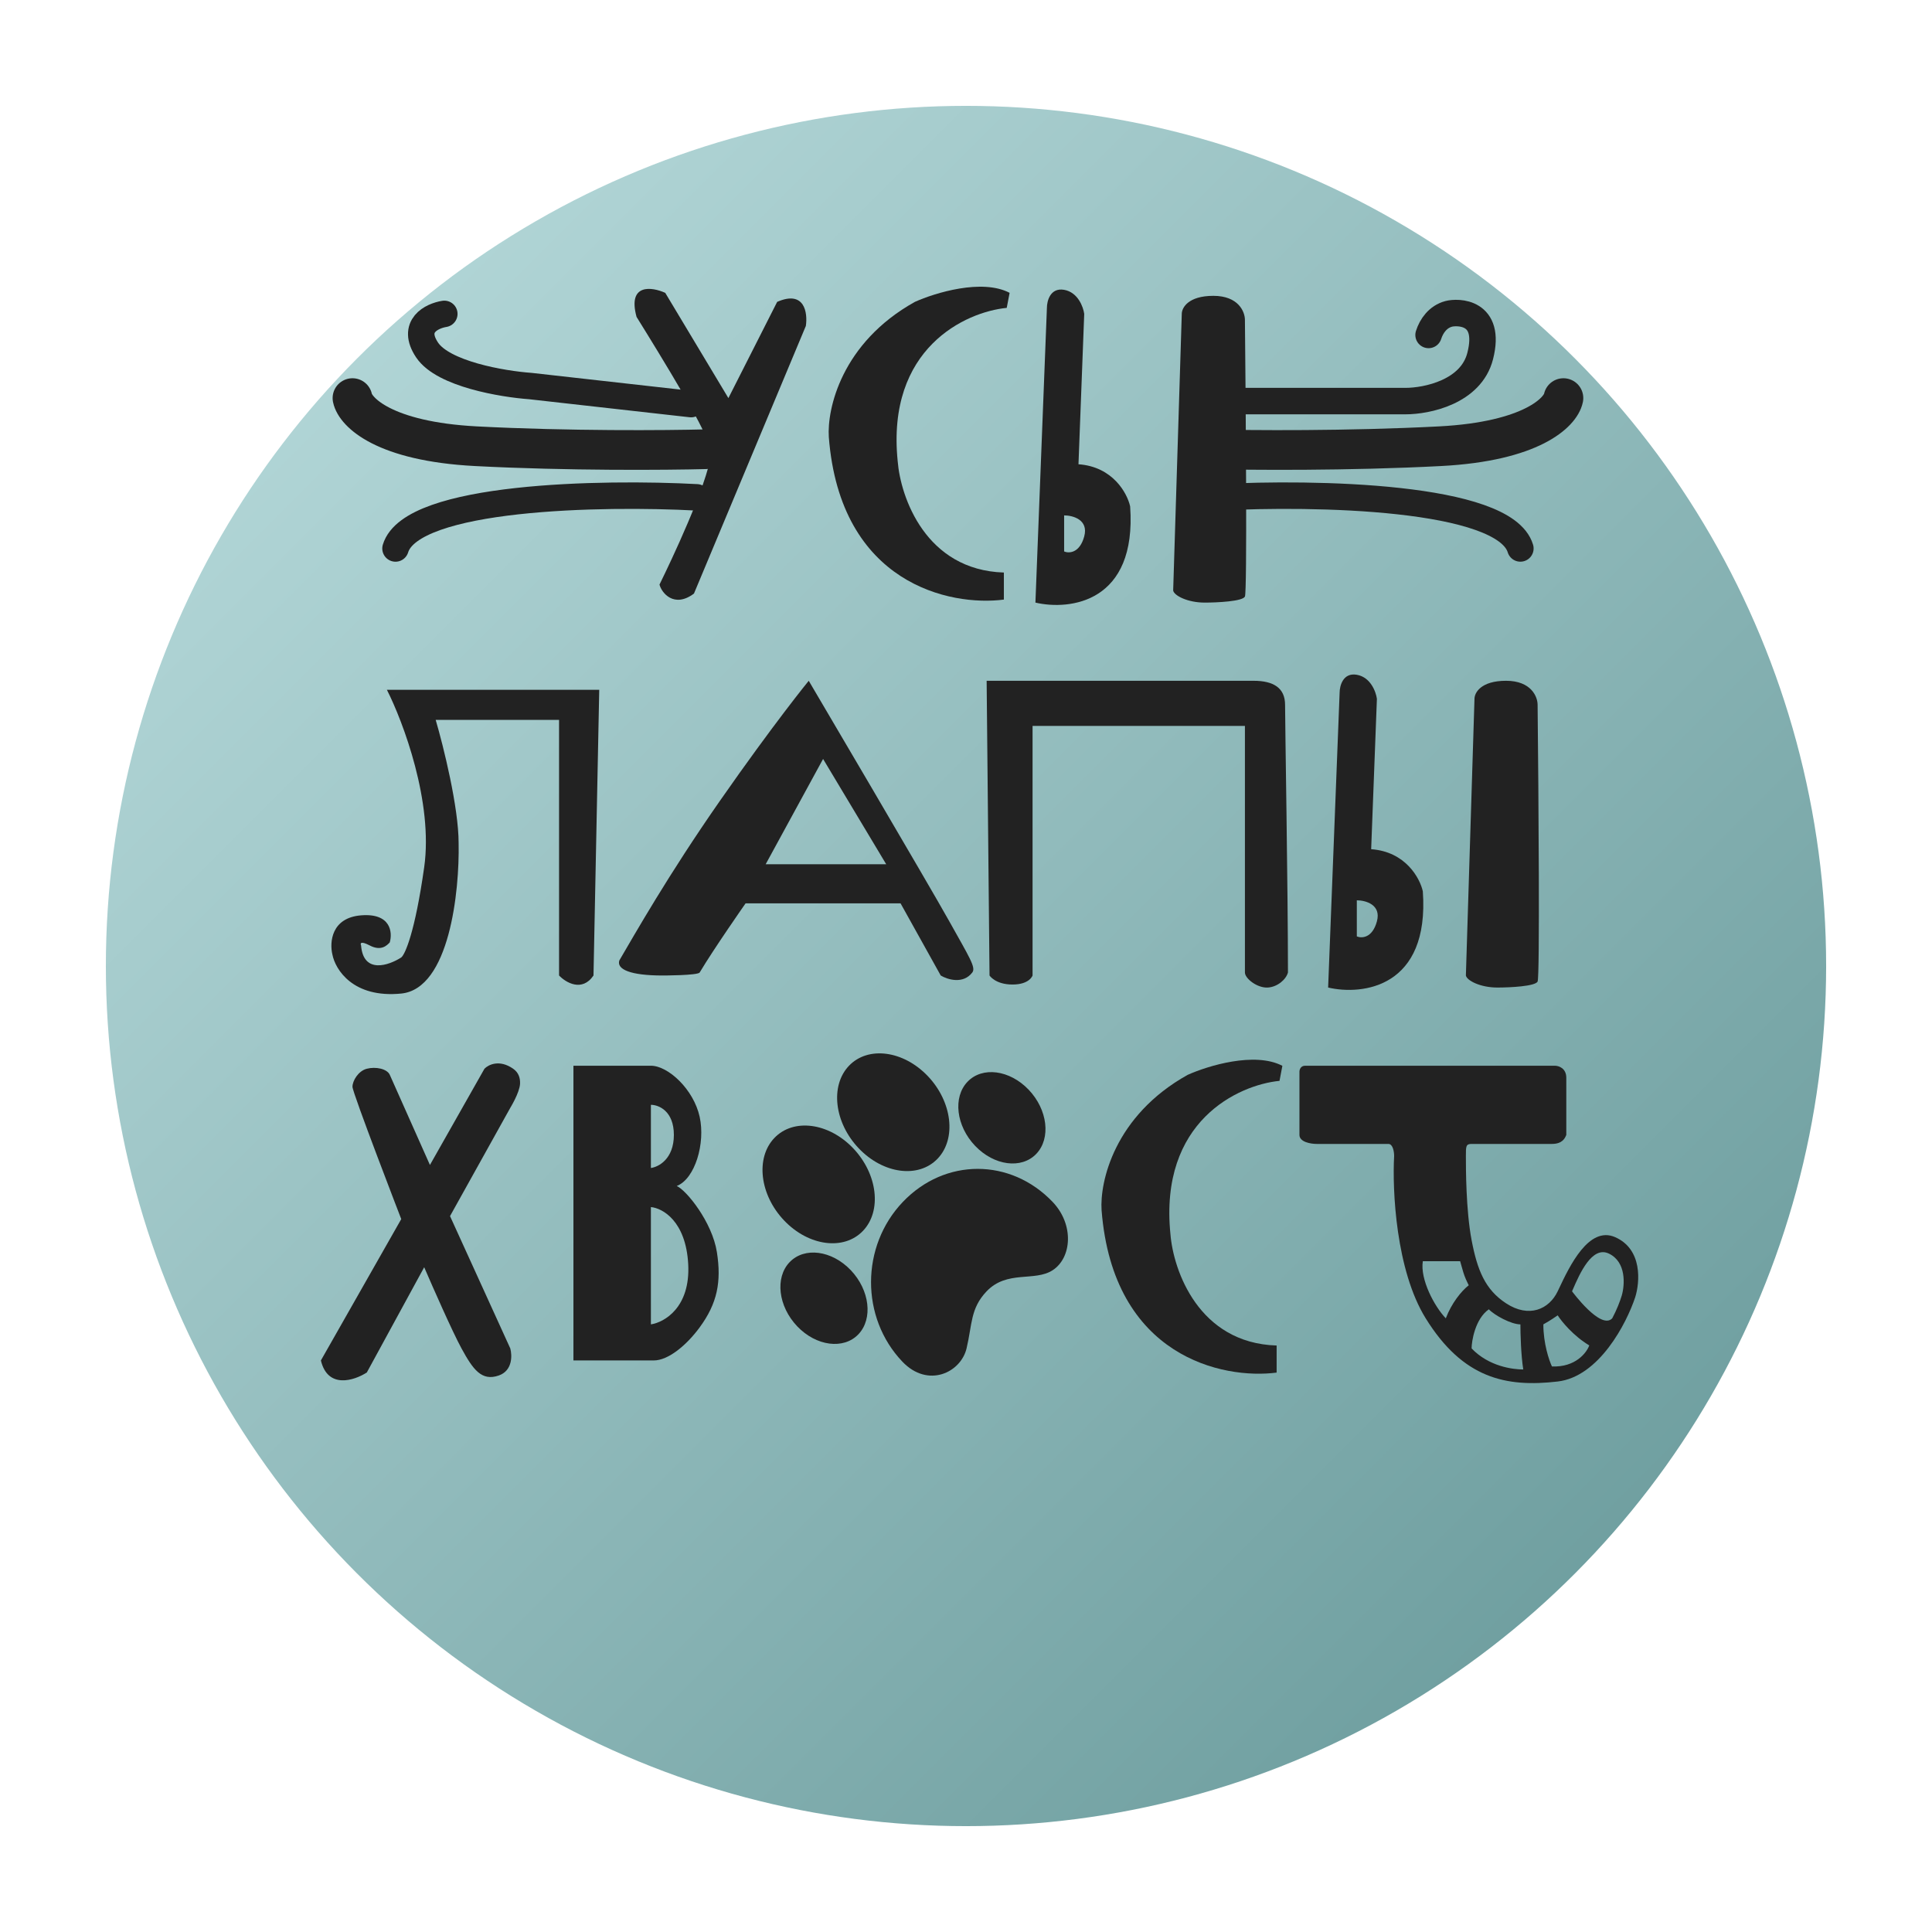 <svg width="73" height="73" viewBox="0 0 73 73" fill="none" xmlns="http://www.w3.org/2000/svg">
<g filter="url(#filter0_d_75_1227)">
<circle cx="36.5" cy="32.5" r="32.5" fill="url(#paint0_linear_75_1227)"/>
</g>
<path d="M25.136 11.065L27.522 15.042L29.365 11.406C30.406 10.951 30.522 11.822 30.449 12.315L26.221 22.428C25.462 22.996 24.992 22.39 24.919 22.087C24.919 22.087 26.329 19.246 26.763 17.655C26.879 17.229 26.694 16.961 26.654 16.519C26.615 16.077 24.052 11.974 24.052 11.974C23.705 10.701 24.63 10.837 25.136 11.065Z" fill="#222222"/>
<path d="M33.919 17.428C33.485 13.155 36.485 11.784 38.039 11.633L38.148 11.065C37.107 10.519 35.328 11.065 34.569 11.406C31.794 12.951 31.244 15.459 31.317 16.519C31.75 22.064 35.907 22.92 37.931 22.655V21.633C34.981 21.542 34.027 18.792 33.919 17.428Z" fill="#222222"/>
<path d="M44.328 22.314L44.653 11.86C44.653 11.633 44.892 11.178 45.846 11.178C46.8 11.178 47.039 11.784 47.039 12.087C47.075 15.496 47.125 22.36 47.039 22.541C46.952 22.723 45.99 22.769 45.521 22.769C44.87 22.769 44.364 22.504 44.328 22.314Z" fill="#222222"/>
<path fill-rule="evenodd" clip-rule="evenodd" d="M39.557 11.633L39.123 22.769C40.425 23.072 42.962 22.769 42.702 19.133C42.593 18.64 42.051 17.633 40.75 17.542L40.967 11.86C40.931 11.595 40.728 11.042 40.208 10.951C39.687 10.86 39.557 11.368 39.557 11.633ZM40.208 20.837V19.474C40.533 19.474 41.14 19.633 40.967 20.269C40.793 20.905 40.388 20.913 40.208 20.837Z" fill="#222222"/>
<path d="M55.388 36.859L55.713 26.405C55.713 26.178 55.951 25.723 56.906 25.723C57.86 25.723 58.098 26.329 58.098 26.632C58.134 30.041 58.185 36.905 58.098 37.087C58.011 37.268 57.05 37.314 56.58 37.314C55.93 37.314 55.424 37.049 55.388 36.859Z" fill="#222222"/>
<path d="M16.462 27.2H21.124V36.859C21.377 37.124 21.992 37.495 22.425 36.859L22.642 26.064H14.619C15.233 27.276 16.375 30.314 16.028 32.768C15.681 35.223 15.306 36.064 15.161 36.177C14.691 36.48 13.73 36.814 13.643 35.723C13.607 35.647 13.621 35.541 13.968 35.723C14.402 35.95 14.619 35.723 14.727 35.609C14.836 35.23 14.771 34.495 13.643 34.586C12.515 34.677 12.45 35.609 12.559 36.064C12.667 36.632 13.339 37.723 15.161 37.541C16.983 37.359 17.366 33.677 17.329 31.859C17.329 30.496 16.751 28.185 16.462 27.2Z" fill="#222222"/>
<path fill-rule="evenodd" clip-rule="evenodd" d="M30.558 25.723C30.558 25.723 29.256 27.314 27.196 30.268C25.237 33.078 23.98 35.306 23.401 36.291C23.293 36.632 23.835 36.859 25.028 36.859C25.028 36.859 26.37 36.859 26.437 36.745C26.98 35.836 28.172 34.132 28.172 34.132H34.027L35.545 36.859C35.798 37.011 36.391 37.2 36.738 36.745C36.883 36.556 36.63 36.177 35.87 34.814C35.111 33.45 30.558 25.723 30.558 25.723ZM28.931 32.655L31.1 28.677L33.485 32.655H28.931Z" fill="#222222"/>
<path d="M37.28 25.723H47.364C48.123 25.723 48.556 25.996 48.556 26.632C48.556 27.314 48.665 33.639 48.665 36.745C48.593 37.011 48.27 37.29 47.906 37.314C47.507 37.339 47.039 36.973 47.039 36.745V27.428H39.015V36.859C39.015 36.859 38.907 37.2 38.256 37.2C37.605 37.2 37.389 36.859 37.389 36.859L37.28 25.723Z" fill="#222222"/>
<path fill-rule="evenodd" clip-rule="evenodd" d="M50.617 26.178L50.183 37.314C51.484 37.617 54.021 37.314 53.761 33.678C53.653 33.185 53.111 32.178 51.809 32.087L52.026 26.405C51.99 26.14 51.788 25.587 51.267 25.496C50.747 25.405 50.617 25.913 50.617 26.178ZM51.267 35.382V34.018C51.593 34.018 52.2 34.178 52.026 34.814C51.853 35.45 51.448 35.458 51.267 35.382Z" fill="#222222"/>
<path d="M35.056 40.659C35.98 41.628 36.147 43.026 35.427 43.78C34.707 44.534 33.374 44.36 32.449 43.391C31.524 42.422 31.358 41.025 32.078 40.27C32.798 39.516 34.131 39.69 35.056 40.659Z" fill="#222222"/>
<path d="M32.236 43.386C33.161 44.356 33.327 45.753 32.608 46.507C31.888 47.262 30.555 47.087 29.63 46.118C28.705 45.149 28.539 43.752 29.259 42.998C29.979 42.243 31.312 42.417 32.236 43.386Z" fill="#222222"/>
<path d="M32.146 47.993C32.863 48.746 32.992 49.83 32.434 50.416C31.875 51.001 30.84 50.866 30.122 50.114C29.405 49.361 29.276 48.277 29.834 47.692C30.393 47.106 31.428 47.241 32.146 47.993Z" fill="#222222"/>
<path d="M38.868 41.175C39.586 41.928 39.715 43.012 39.156 43.598C38.597 44.183 37.563 44.048 36.845 43.296C36.127 42.544 35.998 41.459 36.557 40.874C37.116 40.288 38.15 40.423 38.868 41.175Z" fill="#222222"/>
<path d="M39.774 45.415C40.592 46.273 40.497 47.525 39.774 47.995C39.095 48.437 38.052 47.982 37.28 48.791C36.66 49.441 36.738 50.041 36.521 50.95C36.304 51.859 35.065 52.465 34.096 51.45C32.511 49.788 32.518 47.086 34.113 45.415C35.707 43.744 38.188 43.754 39.774 45.415Z" fill="#222222"/>
<path d="M44.225 46.636C43.792 42.363 46.792 40.992 48.346 40.84L48.454 40.272C47.413 39.727 45.635 40.272 44.876 40.613C42.1 42.159 41.551 44.666 41.623 45.727C42.057 51.272 46.213 52.128 48.237 51.863V50.84C45.288 50.749 44.334 47.999 44.225 46.636Z" fill="#222222"/>
<path d="M16.245 44.018L14.727 40.609C14.619 40.382 14.199 40.295 13.86 40.382C13.539 40.464 13.318 40.836 13.318 41.064C13.318 41.291 15.161 46.063 15.161 46.063L12.125 51.404C12.385 52.495 13.39 52.162 13.86 51.859L16.028 47.882C16.354 48.639 17.091 50.313 17.438 50.95C17.872 51.745 18.197 52.2 18.848 51.972C19.368 51.79 19.354 51.215 19.281 50.95L17.004 45.95L19.281 41.859C19.281 41.859 19.633 41.287 19.65 40.95C19.66 40.731 19.595 40.525 19.39 40.382C18.869 40.018 18.45 40.23 18.305 40.382L16.245 44.018Z" fill="#222222"/>
<path fill-rule="evenodd" clip-rule="evenodd" d="M24.594 40.268H21.667V51.404H24.703C25.245 51.404 25.936 50.837 26.437 50.154C27.101 49.25 27.264 48.439 27.088 47.313C26.909 46.171 25.931 44.965 25.57 44.813C26.264 44.541 26.657 43.198 26.437 42.2C26.209 41.16 25.245 40.268 24.594 40.268ZM24.594 41.745V44.132C24.883 44.094 25.462 43.791 25.462 42.882C25.462 41.973 24.883 41.745 24.594 41.745ZM24.594 50.041V45.609C25.028 45.647 25.917 46.132 26.004 47.768C26.09 49.404 25.1 49.965 24.594 50.041Z" fill="#222222"/>
<path fill-rule="evenodd" clip-rule="evenodd" d="M58.749 40.268H49.316C49.142 40.268 49.099 40.42 49.099 40.495V42.882C49.099 43.154 49.532 43.223 49.749 43.223H52.46C52.633 43.223 52.677 43.526 52.677 43.677C52.605 44.965 52.742 47.995 53.87 49.813C55.279 52.086 56.906 52.427 58.857 52.2C60.419 52.018 61.459 50.003 61.785 49.018C61.965 48.45 62.067 47.2 61.026 46.745C60.032 46.311 59.304 47.846 58.911 48.678L58.91 48.679C58.892 48.718 58.874 48.755 58.857 48.791C58.532 49.472 57.773 49.813 56.906 49.245C56.115 48.727 55.821 47.995 55.604 46.859C55.388 45.722 55.388 44.132 55.388 43.677C55.388 43.313 55.388 43.223 55.604 43.223H58.64C59.037 43.223 59.131 43.001 59.172 42.905L59.177 42.894C59.179 42.89 59.181 42.885 59.182 42.882V40.723C59.182 40.359 58.893 40.268 58.749 40.268ZM53.761 47.654H55.171C55.187 47.706 55.203 47.766 55.221 47.831C55.262 47.98 55.31 48.158 55.388 48.336C55.427 48.426 55.496 48.563 55.496 48.563C55.207 48.791 54.845 49.245 54.629 49.813C54.195 49.359 53.653 48.336 53.761 47.654ZM57.448 50.041C57.101 50.041 56.472 49.7 56.255 49.472C55.734 49.836 55.604 50.684 55.604 50.95C56.255 51.631 57.158 51.745 57.556 51.745C57.469 51.2 57.448 50.381 57.448 50.041ZM58.315 50.041C58.387 50.003 58.597 49.881 58.857 49.7C59.002 49.927 59.443 50.472 60.05 50.836C59.949 51.116 59.526 51.668 58.64 51.631C58.532 51.404 58.315 50.768 58.315 50.041ZM59.432 48.716C59.421 48.742 59.41 48.767 59.399 48.791C59.399 48.791 60.484 50.268 60.917 49.813C61.086 49.496 61.207 49.185 61.277 48.954C61.393 48.557 61.458 47.684 60.79 47.366C60.151 47.062 59.684 48.136 59.432 48.716Z" fill="#222222"/>
<path d="M16.788 11.86C16.318 11.936 15.53 12.315 16.137 13.224C16.744 14.133 18.992 14.512 20.04 14.587L26.112 15.269M26.329 18.792C22.787 18.602 15.551 18.724 14.944 20.724" stroke="#222222" stroke-linecap="round" stroke-linejoin="round"/>
<path d="M13.318 15.042C13.426 15.572 14.51 16.678 17.98 16.86C21.45 17.042 25.209 17.012 26.654 16.974" stroke="#222222" stroke-width="1.5" stroke-linecap="round" stroke-linejoin="round"/>
<path d="M46.063 18.792C49.605 18.602 56.84 18.724 57.447 20.723M46.713 15.155H53.11C53.906 15.155 55.583 14.815 55.929 13.451C56.363 11.746 55.062 11.773 54.737 11.86C54.331 11.969 54.086 12.315 53.978 12.656" stroke="#222222" stroke-linecap="round" stroke-linejoin="round"/>
<path d="M59.074 15.042C58.966 15.572 57.882 16.678 54.412 16.86C50.942 17.042 47.183 17.012 45.738 16.974" stroke="#222222" stroke-width="1.5" stroke-linecap="round" stroke-linejoin="round"/>
<defs>
<filter id="filter0_d_75_1227" x="0" y="0" width="73" height="73" filterUnits="userSpaceOnUse" color-interpolation-filters="sRGB">
<feFlood flood-opacity="0" result="BackgroundImageFix"/>
<feColorMatrix in="SourceAlpha" type="matrix" values="0 0 0 0 0 0 0 0 0 0 0 0 0 0 0 0 0 0 127 0" result="hardAlpha"/>
<feOffset dy="4"/>
<feGaussianBlur stdDeviation="2"/>
<feComposite in2="hardAlpha" operator="out"/>
<feColorMatrix type="matrix" values="0 0 0 0 0 0 0 0 0 0 0 0 0 0 0 0 0 0 0.25 0"/>
<feBlend mode="normal" in2="BackgroundImageFix" result="effect1_dropShadow_75_1227"/>
<feBlend mode="normal" in="SourceGraphic" in2="effect1_dropShadow_75_1227" result="shape"/>
</filter>
<linearGradient id="paint0_linear_75_1227" x1="4" y1="0" x2="69" y2="65" gradientUnits="userSpaceOnUse">
<stop stop-color="#BDDFE0"/>
<stop offset="1" stop-color="#639596"/>
</linearGradient>
</defs>
</svg>
